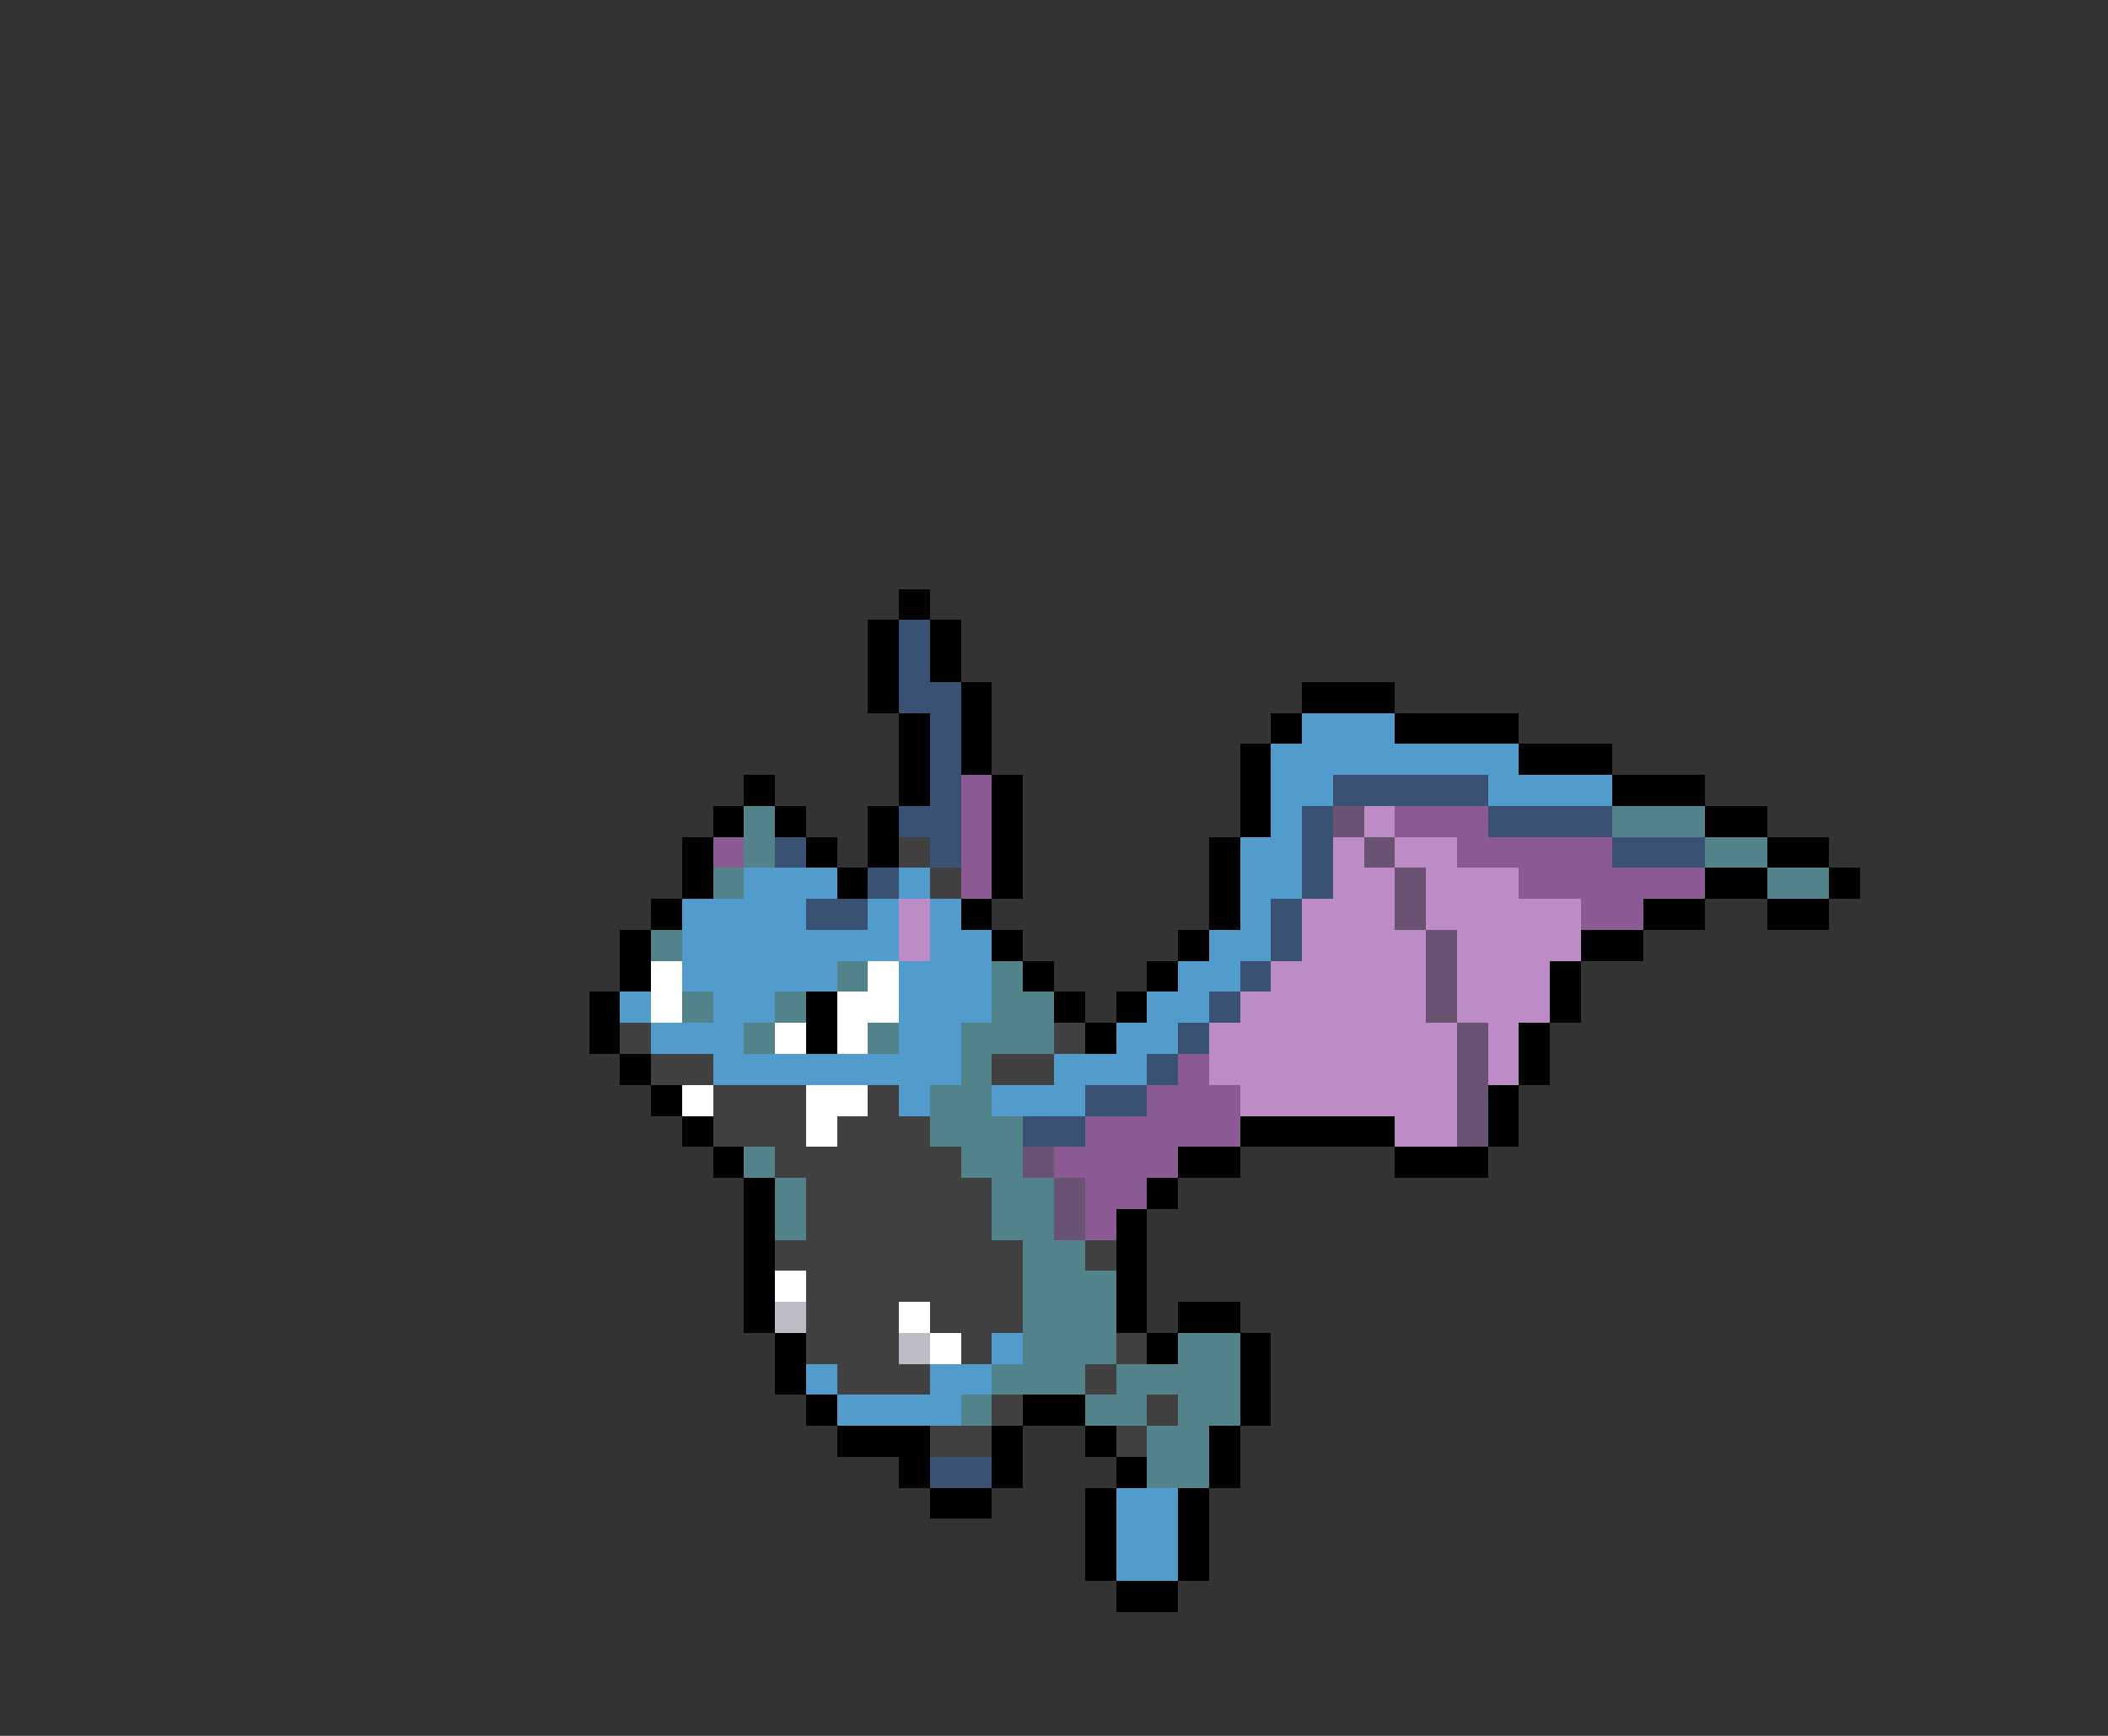 <svg xmlns="http://www.w3.org/2000/svg" viewBox="0 -0.5 68 56" shape-rendering="crispEdges">
<rect x="0" y="-0.5" width="68" height="56" fill="#333333" stroke="none"/>
<path stroke="#000000" d="M29 19h1M28 20h1M30 20h1M28 21h1M30 21h1M28 22h1M31 22h1M42 22h3M29 23h1M31 23h1M41 23h1M45 23h4M29 24h1M31 24h1M40 24h1M49 24h3M24 25h1M29 25h1M32 25h1M40 25h1M52 25h3M23 26h1M25 26h1M28 26h1M32 26h1M40 26h1M55 26h2M22 27h1M26 27h1M28 27h1M32 27h1M39 27h1M57 27h2M22 28h1M27 28h1M32 28h1M39 28h1M55 28h2M59 28h1M21 29h1M31 29h1M39 29h1M53 29h2M57 29h2M20 30h1M32 30h1M38 30h1M51 30h2M20 31h1M33 31h1M37 31h1M50 31h1M19 32h1M26 32h1M34 32h1M36 32h1M50 32h1M19 33h1M26 33h1M35 33h1M49 33h1M20 34h1M49 34h1M21 35h1M48 35h1M22 36h1M40 36h5M48 36h1M23 37h1M38 37h2M45 37h3M24 38h1M37 38h1M24 39h1M36 39h1M24 40h1M36 40h1M24 41h1M36 41h1M24 42h1M36 42h1M38 42h2M25 43h1M37 43h1M40 43h1M25 44h1M40 44h1M26 45h1M33 45h2M40 45h1M27 46h3M32 46h1M35 46h1M39 46h1M29 47h1M32 47h1M36 47h1M39 47h1M30 48h2M35 48h1M38 48h1M35 49h1M38 49h1M35 50h1M38 50h1M36 51h2" />
<path stroke="#395273" d="M29 20h1M29 21h1M29 22h2M30 23h1M30 24h1M30 25h1M43 25h5M29 26h2M42 26h1M48 26h4M25 27h1M30 27h1M42 27h1M52 27h3M28 28h1M42 28h1M26 29h2M41 29h1M41 30h1M40 31h1M39 32h1M38 33h1M37 34h1M35 35h2M33 36h2M30 47h2" />
<path stroke="#529ccd" d="M42 23h3M41 24h8M41 25h2M48 25h4M41 26h1M40 27h2M24 28h3M29 28h1M40 28h2M22 29h4M28 29h1M30 29h1M40 29h1M22 30h7M30 30h2M39 30h2M22 31h5M29 31h3M38 31h2M20 32h1M23 32h2M29 32h3M37 32h2M21 33h3M29 33h2M36 33h2M23 34h8M34 34h3M29 35h1M32 35h3M32 43h1M26 44h1M30 44h2M27 45h4M36 48h2M36 49h2M36 50h2" />
<path stroke="#8b5a94" d="M31 25h1M31 26h1M45 26h3M23 27h1M31 27h1M47 27h5M31 28h1M49 28h6M51 29h2M38 34h1M37 35h3M35 36h5M34 37h4M35 38h2M35 39h1" />
<path stroke="#52838b" d="M24 26h1M52 26h3M24 27h1M55 27h2M23 28h1M57 28h2M21 30h1M27 31h1M32 31h1M22 32h1M25 32h1M32 32h2M24 33h1M28 33h1M31 33h3M31 34h1M30 35h2M30 36h3M24 37h1M31 37h2M25 38h1M32 38h2M25 39h1M32 39h2M33 40h2M33 41h3M33 42h3M33 43h3M38 43h2M32 44h3M36 44h4M31 45h1M35 45h2M38 45h2M37 46h2M37 47h2" />
<path stroke="#6a5273" d="M43 26h1M44 27h1M45 28h1M45 29h1M46 30h1M46 31h1M46 32h1M47 33h1M47 34h1M47 35h1M47 36h1M33 37h1M34 38h1M34 39h1" />
<path stroke="#bd8bc5" d="M44 26h1M43 27h1M45 27h2M43 28h2M46 28h3M29 29h1M42 29h3M46 29h5M29 30h1M42 30h4M47 30h4M41 31h5M47 31h3M40 32h6M47 32h3M39 33h8M48 33h1M39 34h8M48 34h1M40 35h7M45 36h2" />
<path stroke="#414141" d="M29 27h1M30 28h1M20 33h1M34 33h1M21 34h2M32 34h2M23 35h3M28 35h1M23 36h3M27 36h3M25 37h6M26 38h6M26 39h6M25 40h8M35 40h1M26 41h7M26 42h3M30 42h3M26 43h3M31 43h1M36 43h1M27 44h3M35 44h1M32 45h1M37 45h1M30 46h2M36 46h1" />
<path stroke="#ffffff" d="M21 31h1M28 31h1M21 32h1M27 32h2M25 33h1M27 33h1M22 35h1M26 35h2M26 36h1M25 41h1M29 42h1M30 43h1" />
<path stroke="#bdbdc5" d="M25 42h1M29 43h1" />
</svg>